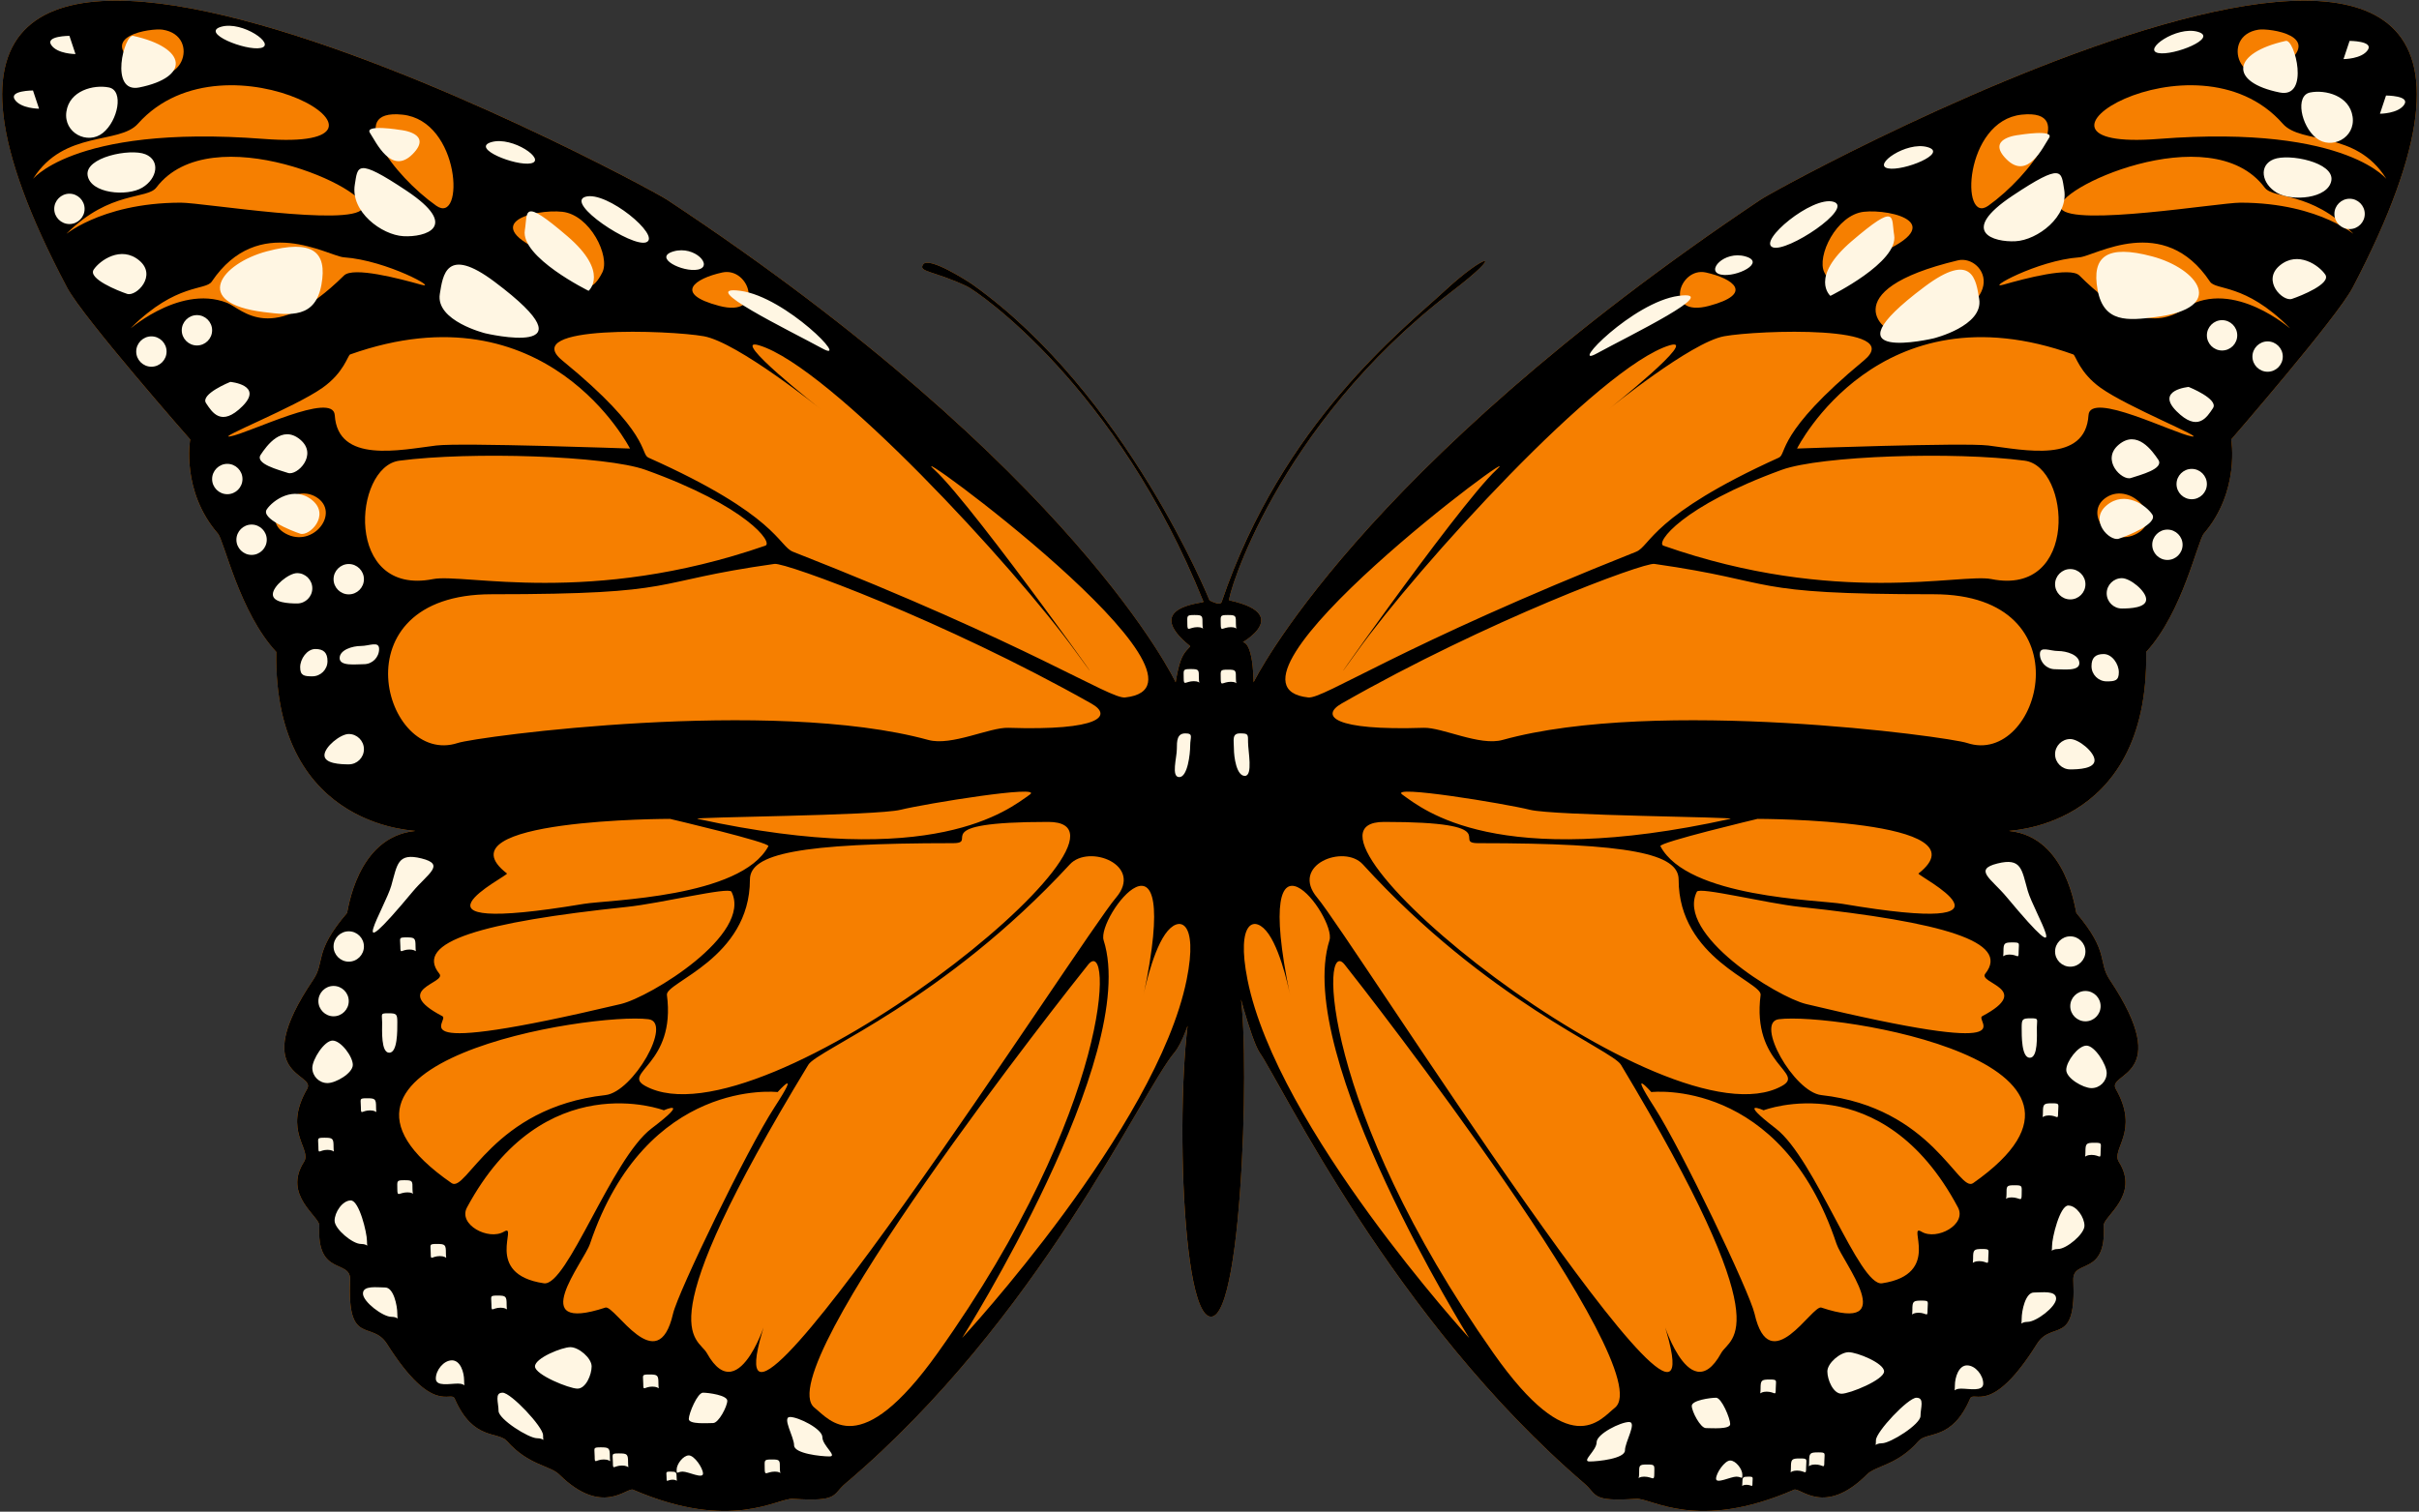 <?xml version="1.0" encoding="UTF-8" standalone="no"?>
<!-- This is a slightly modified version of a sample that shipped with
     JASC's WebDraw (www.jasc.com) -->
<svg
   xmlns:dc="http://purl.org/dc/elements/1.1/"
   xmlns:cc="http://creativecommons.org/ns#"
   xmlns:rdf="http://www.w3.org/1999/02/22-rdf-syntax-ns#"
   xmlns:svg="http://www.w3.org/2000/svg"
   xmlns="http://www.w3.org/2000/svg"
   xmlns:sodipodi="http://sodipodi.sourceforge.net/DTD/sodipodi-0.dtd"
   xmlns:inkscape="http://www.inkscape.org/namespaces/inkscape"
   id="svg2"
   sodipodi:version="0.32"
   inkscape:version="0.46"
   width="398.364"
   height="248.999"
   sodipodi:docname="butterfly.svg"
   inkscape:output_extension="org.inkscape.output.svg.inkscape"
   version="1.0">
  <rect width="100%" height="100%" fill="#333333" stroke="none"/>
  <defs
     id="defs13">
    <inkscape:perspective
       sodipodi:type="inkscape:persp3d"
       inkscape:vp_x="0 : 526.18109 : 1"
       inkscape:vp_y="0 : 1000 : 0"
       inkscape:vp_z="744.09448 : 526.18109 : 1"
       inkscape:persp3d-origin="372.04724 : 350.78739 : 1"
       id="perspective17" />
  </defs>
  <sodipodi:namedview
     inkscape:window-height="968"
     inkscape:window-width="1280"
     inkscape:pageshadow="2"
     inkscape:pageopacity="0.0"
     guidetolerance="10.0"
     gridtolerance="10.0"
     objecttolerance="10.0"
     borderopacity="1.0"
     bordercolor="#666666"
     pagecolor="#ffffff"
     id="base"
     showgrid="false"
     inkscape:zoom="1.7560494"
     inkscape:cx="160.95598"
     inkscape:cy="109.69461"
     inkscape:window-x="-4"
     inkscape:window-y="-4"
     inkscape:current-layer="svg2" />
  <g
     id="g2401">
    <path
       style="fill:#f67f00;stroke:none;stroke-width:1"
       d="M 195.936,106.384 C 187.936,99.884 198.286,99.374 198.186,99.134 C 183.936,63.634 160.956,47.964 159.186,47.134 C 153.726,44.574 151.086,44.814 152.056,43.524 C 153.016,42.234 159.326,46.274 160.186,46.884 C 185.436,64.884 199.186,98.884 199.186,98.884 C 199.186,98.884 200.936,99.884 201.186,99.134 C 211.186,69.634 231.186,54.134 237.936,47.884 C 244.686,41.634 248.236,41.024 238.936,48.134 C 210.186,70.134 201.946,98.784 202.436,98.884 C 213.936,101.384 202.936,106.884 203.436,106.384 C 206.456,103.364 206.436,112.384 206.436,112.384 C 206.436,112.384 223.436,77.384 289.936,32.884 C 294.036,30.144 437.436,-48.116 387.436,47.384 C 384.846,52.344 367.436,72.384 367.436,72.384 C 367.436,72.384 368.936,80.884 362.936,87.884 C 361.906,89.084 359.436,100.884 353.436,107.384 C 351.746,109.224 353.416,105.804 353.436,107.384 C 353.936,137.384 329.366,136.724 330.936,136.884 C 340.436,137.884 341.796,150.214 341.936,150.384 C 347.436,156.884 345.436,158.384 347.436,161.384 C 358.236,177.574 346.846,176.604 348.436,179.384 C 352.436,186.384 347.596,189.274 348.936,191.384 C 352.436,196.884 346.356,200.394 346.436,201.884 C 346.936,210.384 341.276,207.284 341.436,210.884 C 341.936,221.884 337.936,217.384 335.436,221.384 C 327.936,233.384 325.066,228.934 324.436,230.384 C 321.436,237.384 317.416,235.704 315.936,237.384 C 312.436,241.384 308.936,241.384 307.436,242.884 C 300.436,249.884 296.466,244.944 295.436,245.384 C 279.436,252.384 271.936,246.724 269.436,246.884 C 261.936,247.384 263.086,246.224 260.936,244.384 C 229.436,217.384 210.936,178.384 207.436,173.384 C 206.006,171.344 202.956,159.674 203.936,162.384 C 205.936,167.884 204.936,216.884 199.436,216.884 C 193.936,216.884 193.436,170.884 196.936,162.384 C 198.036,159.714 196.006,170.274 193.396,173.384 C 187.936,179.884 171.106,217.384 139.196,244.384 C 137.026,246.224 138.186,247.384 130.586,246.884 C 128.066,246.724 120.456,252.384 104.256,245.384 C 103.216,244.944 99.186,249.884 92.096,242.884 C 90.576,241.384 87.036,241.384 83.486,237.384 C 81.996,235.704 77.916,237.384 74.876,230.384 C 74.246,228.934 71.336,233.384 63.736,221.384 C 61.206,217.384 57.146,221.884 57.656,210.884 C 57.826,207.284 52.086,210.384 52.596,201.884 C 52.686,200.394 46.516,196.884 50.056,191.384 C 51.416,189.274 46.516,186.384 50.566,179.384 C 52.176,176.604 40.646,177.574 51.576,161.384 C 53.606,158.384 51.576,156.884 57.146,150.384 C 57.296,150.214 58.666,137.884 68.296,136.884 C 69.886,136.724 44.996,137.384 45.506,107.384 C 45.526,105.804 47.216,109.224 45.506,107.384 C 39.426,100.884 36.926,89.084 35.876,87.884 C 29.796,80.884 31.316,72.384 31.316,72.384 C 31.316,72.384 13.686,52.344 11.066,47.384 C -39.584,-48.116 105.676,30.144 109.826,32.884 C 177.186,77.384 193.606,112.384 193.606,112.384 C 193.606,112.384 193.966,109.834 194.606,108.384 C 195.246,106.944 196.166,106.574 195.936,106.384 z"
       id="path6" />
    <path
       style="fill:#000000;stroke:none;stroke-width:1"
       d="M 195.939,106.385 C 187.939,99.885 198.279,99.365 198.189,99.135 C 183.939,63.635 160.959,47.965 159.189,47.135 C 153.729,44.575 151.089,44.815 152.049,43.525 C 153.009,42.235 159.329,46.275 160.189,46.885 C 185.439,64.885 199.189,98.885 199.189,98.885 C 199.189,98.885 200.939,99.885 201.189,99.135 C 211.189,69.635 231.189,54.135 237.939,47.885 C 244.689,41.635 248.239,41.025 238.939,48.135 C 210.189,70.135 201.949,98.775 202.439,98.885 C 213.939,101.385 202.939,106.885 203.439,106.385 C 206.459,103.365 206.439,112.385 206.439,112.385 C 206.439,112.385 223.439,77.385 289.939,32.885 C 294.029,30.145 437.439,-48.115 387.439,47.385 C 384.849,52.335 367.439,72.385 367.439,72.385 C 367.439,72.385 368.939,80.885 362.939,87.885 C 361.909,89.085 359.439,100.885 353.439,107.385 C 351.749,109.225 353.409,105.805 353.439,107.385 C 353.939,137.385 329.369,136.725 330.939,136.885 C 340.439,137.885 341.789,150.215 341.939,150.385 C 347.439,156.885 345.439,158.385 347.439,161.385 C 358.229,177.575 346.849,176.605 348.439,179.385 C 352.439,186.385 347.599,189.275 348.939,191.385 C 352.439,196.885 346.349,200.385 346.439,201.885 C 346.939,210.385 341.279,207.285 341.439,210.885 C 341.939,221.885 337.939,217.385 335.439,221.385 C 327.939,233.385 325.059,228.935 324.439,230.385 C 321.439,237.385 317.409,235.705 315.939,237.385 C 312.439,241.385 308.939,241.385 307.439,242.885 C 300.439,249.885 296.469,244.935 295.439,245.385 C 279.439,252.385 271.939,246.715 269.439,246.885 C 261.939,247.385 263.089,246.225 260.939,244.385 C 229.439,217.385 210.939,178.385 207.439,173.385 C 206.009,171.335 202.949,159.675 203.939,162.385 C 205.939,167.885 204.939,216.885 199.439,216.885 C 193.939,216.885 193.439,170.885 196.939,162.385 C 198.039,159.715 196.009,170.265 193.399,173.385 C 187.939,179.885 171.109,217.385 139.199,244.385 C 137.029,246.225 138.189,247.385 130.589,246.885 C 128.069,246.715 120.459,252.385 104.259,245.385 C 103.219,244.935 99.189,249.885 92.099,242.885 C 90.579,241.385 87.039,241.385 83.489,237.385 C 81.999,235.705 77.919,237.385 74.879,230.385 C 74.249,228.935 71.329,233.385 63.739,221.385 C 61.199,217.385 57.149,221.885 57.659,210.885 C 57.829,207.285 52.089,210.385 52.589,201.885 C 52.679,200.385 46.519,196.885 50.059,191.385 C 51.419,189.275 46.519,186.385 50.569,179.385 C 52.179,176.605 40.649,177.575 51.579,161.385 C 53.609,158.385 51.579,156.885 57.149,150.385 C 57.299,150.215 58.669,137.885 68.299,136.885 C 69.889,136.725 44.999,137.385 45.499,107.385 C 45.529,105.805 47.219,109.225 45.499,107.385 C 39.429,100.885 36.919,89.085 35.879,87.885 C 29.799,80.885 31.319,72.385 31.319,72.385 C 31.319,72.385 13.689,52.335 11.059,47.385 C -39.581,-48.115 105.679,30.145 109.829,32.885 C 177.189,77.385 193.609,112.385 193.609,112.385 C 193.609,112.385 193.969,109.835 194.609,108.385 C 195.249,106.945 196.169,106.575 195.939,106.385 z M 234.439,119.885 C 237.479,119.785 243.669,122.935 247.439,121.885 C 272.869,114.825 320.759,121.325 323.939,122.385 C 335.939,126.385 343.939,97.885 318.439,97.885 C 286.909,97.885 293.439,95.885 272.439,92.885 C 270.659,92.635 244.919,102.185 220.939,115.885 C 217.439,117.885 219.439,120.385 234.439,119.885 z M 215.439,114.885 C 217.979,115.165 230.439,106.385 269.439,90.885 C 271.809,89.945 271.939,84.885 292.939,75.385 C 294.309,74.765 292.439,71.385 306.939,59.385 C 314.109,53.455 289.439,54.385 283.939,55.385 C 278.439,56.385 264.939,67.385 264.939,67.385 C 264.939,67.385 280.119,55.315 274.939,56.885 C 263.439,60.385 233.439,93.385 223.439,107.385 C 213.439,121.385 239.939,83.385 246.439,77.385 C 252.939,71.385 196.939,112.885 215.439,114.885 z M 327.939,95.385 C 342.459,98.295 340.939,76.885 333.439,75.885 C 321.869,74.345 299.829,75.065 293.439,77.385 C 276.939,83.385 272.609,89.415 273.939,89.885 C 302.439,99.885 322.939,94.385 327.939,95.385 z M 327.439,73.385 C 333.359,74.125 343.439,76.385 343.939,68.385 C 344.189,64.365 357.939,71.385 360.939,71.885 C 363.419,72.295 350.439,67.095 345.939,63.885 C 342.439,61.385 341.829,58.525 341.439,58.385 C 309.439,46.885 295.939,73.885 295.939,73.885 C 295.939,73.885 323.439,72.885 327.439,73.385 z M 392.939,29.385 C 387.939,21.385 378.979,23.845 375.939,20.385 C 361.439,3.885 327.859,25.045 355.439,22.885 C 387.439,20.385 393.529,30.335 392.939,29.385 z M 368.939,33.385 C 382.449,33.385 388.439,39.385 387.439,38.385 C 380.439,31.385 374.439,32.885 372.939,30.885 C 364.019,18.995 337.439,31.385 339.439,34.385 C 341.439,37.385 365.439,33.385 368.939,33.385 z M 322.439,42.885 C 301.439,47.885 310.439,55.385 312.939,54.885 C 332.369,51.005 326.819,41.845 322.439,42.885 z M 332.939,18.885 C 323.439,19.885 322.799,37.195 327.439,33.885 C 334.439,28.885 342.439,17.885 332.939,18.885 z M 307.939,42.385 C 321.939,36.885 311.439,34.385 306.939,34.885 C 302.439,35.385 299.109,42.215 300.439,44.885 C 303.439,50.885 305.229,43.455 307.939,42.385 z M 351.939,87.885 C 356.439,85.385 350.939,79.385 346.939,81.885 C 342.939,84.385 347.439,90.385 351.939,87.885 z M 342.439,45.385 C 354.209,57.155 358.939,50.885 361.439,49.885 C 369.559,46.635 378.439,55.385 376.939,53.885 C 369.659,46.605 364.939,47.885 363.939,46.385 C 356.329,34.965 344.979,42.205 342.439,42.385 C 335.439,42.885 326.749,47.795 329.939,46.885 C 333.439,45.885 340.939,43.885 342.439,45.385 z M 375.939,10.885 C 382.939,5.885 373.719,4.615 371.939,4.885 C 365.439,5.885 368.939,15.885 375.939,10.885 z M 216.939,147.885 C 222.439,154.385 283.939,251.885 274.439,219.385 C 273.149,214.965 277.939,232.885 283.439,222.885 C 284.979,220.085 293.589,219.795 266.939,175.385 C 265.439,172.885 244.939,164.885 224.439,142.385 C 221.339,138.975 212.369,142.485 216.939,147.885 z M 272.439,182.385 C 276.939,189.385 288.129,212.835 288.939,216.385 C 291.439,227.385 298.439,214.885 299.939,215.385 C 313.099,219.775 303.439,207.885 302.439,204.885 C 293.269,177.385 271.939,179.885 271.939,179.885 C 271.939,179.885 267.939,175.385 272.439,182.385 z M 245.939,222.885 C 258.579,240.855 263.439,233.885 265.939,231.885 C 273.639,225.725 224.659,162.905 221.439,158.885 C 217.439,153.885 217.439,182.385 245.939,222.885 z M 292.439,185.885 C 298.939,190.885 306.179,211.955 309.939,211.385 C 319.939,209.885 313.939,201.385 316.439,202.885 C 318.939,204.385 323.939,201.715 322.439,198.885 C 309.939,175.385 290.439,182.885 290.439,182.885 C 290.439,182.885 285.939,180.885 292.439,185.885 z M 227.939,135.385 C 208.439,135.385 274.439,189.385 293.439,178.885 C 297.379,176.705 288.439,175.385 289.939,163.885 C 290.219,161.785 276.439,157.885 276.439,144.885 C 276.439,140.645 268.519,138.885 243.439,138.885 C 238.939,138.885 248.349,135.385 227.939,135.385 z M 299.939,180.385 C 318.209,182.415 322.549,196.565 324.939,194.885 C 353.439,174.885 302.209,166.725 292.939,167.885 C 288.939,168.385 295.439,179.885 299.939,180.385 z M 230.939,130.885 C 234.439,133.385 246.439,143.385 284.939,134.885 C 286.409,134.565 255.939,134.385 251.939,133.385 C 247.939,132.385 228.569,129.195 230.939,130.885 z M 297.439,165.385 C 334.939,174.385 325.039,168.125 326.439,167.385 C 334.939,162.885 325.649,161.995 326.939,160.385 C 331.149,155.125 319.939,151.885 296.439,149.385 C 290.879,148.795 279.859,146.035 279.439,146.885 C 275.939,153.885 292.649,164.235 297.439,165.385 z M 303.439,148.885 C 335.939,154.385 315.549,144.195 315.939,143.885 C 327.439,134.885 289.439,134.885 289.439,134.885 C 289.439,134.885 273.109,138.765 273.439,139.385 C 277.939,147.885 299.469,148.215 303.439,148.885 z M 241.939,220.385 C 241.939,220.385 212.939,173.885 218.939,154.885 C 220.149,151.075 205.939,132.385 212.439,163.885 C 212.539,164.375 211.209,157.195 208.939,153.885 C 206.669,150.575 203.499,151.665 205.439,161.385 C 210.329,185.815 241.939,220.385 241.939,220.385 z M 281.439,50.385 C 288.939,48.385 285.439,45.885 280.939,44.885 C 276.439,43.885 273.939,52.385 281.439,50.385 z M 179.719,115.885 C 155.439,102.185 129.359,92.635 127.549,92.885 C 106.279,95.885 112.899,97.885 80.959,97.885 C 55.129,97.885 63.229,126.385 75.389,122.385 C 78.609,121.325 127.119,114.825 152.879,121.885 C 156.689,122.935 162.969,119.785 166.049,119.885 C 181.239,120.385 183.269,117.885 179.719,115.885 z M 153.889,77.385 C 160.469,83.385 187.319,121.385 177.189,107.385 C 167.059,93.385 136.669,60.385 125.019,56.885 C 119.779,55.315 135.149,67.385 135.149,67.385 C 135.149,67.385 121.479,56.385 115.899,55.385 C 110.329,54.385 85.349,53.455 92.609,59.385 C 107.289,71.385 105.399,74.765 106.789,75.385 C 128.059,84.885 128.189,89.945 130.589,90.885 C 170.099,106.385 182.719,115.165 185.289,114.885 C 204.029,112.885 147.309,71.385 153.889,77.385 z M 126.029,89.885 C 127.389,89.415 122.999,83.385 106.279,77.385 C 99.809,75.065 77.479,74.345 65.759,75.885 C 58.169,76.885 56.629,98.295 71.329,95.385 C 76.399,94.385 97.159,99.885 126.029,89.885 z M 103.749,73.885 C 103.749,73.885 90.069,46.885 57.659,58.385 C 57.269,58.525 56.649,61.385 53.099,63.885 C 48.549,67.095 35.399,72.295 37.909,71.885 C 40.949,71.385 54.869,64.365 55.129,68.385 C 55.629,76.385 65.849,74.125 71.839,73.385 C 75.889,72.885 103.749,73.885 103.749,73.885 z M 43.479,22.885 C 71.409,25.045 37.399,3.885 22.709,20.385 C 19.629,23.845 10.559,21.385 5.489,29.385 C 4.889,30.335 11.059,20.385 43.479,22.885 z M 59.689,34.385 C 61.709,31.385 34.789,18.995 25.749,30.885 C 24.229,32.885 18.149,31.385 11.059,38.385 C 10.049,39.385 16.119,33.385 29.799,33.385 C 33.349,33.385 57.659,37.385 59.689,34.385 z M 76.909,42.885 C 98.179,47.885 89.059,55.385 86.529,54.885 C 66.849,51.005 72.469,41.845 76.909,42.885 z M 71.839,33.885 C 76.539,37.195 75.889,19.885 66.269,18.885 C 56.649,17.885 64.749,28.885 71.839,33.885 z M 99.189,44.885 C 100.539,42.215 97.159,35.385 92.609,34.885 C 88.049,34.385 77.409,36.885 91.589,42.385 C 94.339,43.455 96.149,50.885 99.189,44.885 z M 52.089,81.885 C 48.039,79.385 42.459,85.385 47.019,87.885 C 51.579,90.385 56.139,84.385 52.089,81.885 z M 69.309,46.885 C 72.539,47.795 63.739,42.885 56.649,42.385 C 54.069,42.205 42.579,34.965 34.869,46.385 C 33.849,47.885 29.069,46.605 21.699,53.885 C 20.179,55.385 29.169,46.635 37.399,49.885 C 39.929,50.885 44.729,57.155 56.649,45.385 C 58.169,43.885 65.759,45.885 69.309,46.885 z M 26.759,4.885 C 24.959,4.615 15.619,5.885 22.709,10.885 C 29.799,15.885 33.349,5.885 26.759,4.885 z M 176.179,142.385 C 155.409,164.885 134.639,172.885 133.119,175.385 C 106.129,219.795 114.849,220.085 116.409,222.885 C 121.979,232.885 126.839,214.965 125.529,219.385 C 115.899,251.885 178.199,154.385 183.769,147.885 C 188.399,142.485 179.319,138.975 176.179,142.385 z M 128.059,179.885 C 128.059,179.885 106.449,177.385 97.159,204.885 C 96.149,207.885 86.369,219.775 99.699,215.385 C 101.219,214.885 108.309,227.385 110.839,216.385 C 111.659,212.835 122.999,189.385 127.549,182.385 C 132.109,175.385 128.059,179.885 128.059,179.885 z M 179.209,158.885 C 175.959,162.905 126.339,225.725 134.139,231.885 C 136.669,233.885 141.589,240.855 154.399,222.885 C 183.269,182.385 183.269,153.885 179.209,158.885 z M 109.319,182.885 C 109.319,182.885 89.569,175.385 76.909,198.885 C 75.379,201.715 80.449,204.385 82.979,202.885 C 85.519,201.385 79.439,209.885 89.569,211.385 C 93.379,211.955 100.709,190.885 107.289,185.885 C 113.879,180.885 109.319,182.885 109.319,182.885 z M 156.929,138.885 C 131.519,138.885 123.499,140.645 123.499,144.885 C 123.499,157.885 109.549,161.785 109.829,163.885 C 111.349,175.385 102.289,176.705 106.279,178.885 C 125.529,189.385 192.379,135.385 172.629,135.385 C 151.959,135.385 161.489,138.885 156.929,138.885 z M 106.789,167.885 C 97.399,166.725 45.499,174.885 74.369,194.885 C 76.789,196.565 81.189,182.415 99.699,180.385 C 104.259,179.885 110.839,168.385 106.789,167.885 z M 148.319,133.385 C 144.269,134.385 113.409,134.565 114.889,134.885 C 153.889,143.385 166.049,133.385 169.589,130.885 C 171.989,129.195 152.369,132.385 148.319,133.385 z M 120.459,146.885 C 120.029,146.035 108.869,148.795 103.239,149.385 C 79.439,151.885 68.079,155.125 72.349,160.385 C 73.649,161.995 64.239,162.885 72.849,167.385 C 74.269,168.125 64.239,174.385 102.229,165.385 C 107.079,164.235 124.009,153.885 120.459,146.885 z M 126.539,139.385 C 126.879,138.765 110.329,134.885 110.329,134.885 C 110.329,134.885 71.839,134.885 83.489,143.885 C 83.889,144.195 63.229,154.385 96.149,148.885 C 100.179,148.215 121.979,147.885 126.539,139.385 z M 195.419,161.385 C 197.389,151.665 194.169,150.575 191.879,153.885 C 189.579,157.195 188.229,164.375 188.329,163.885 C 194.919,132.385 180.529,151.075 181.749,154.885 C 187.819,173.885 158.449,220.385 158.449,220.385 C 158.449,220.385 190.469,185.815 195.419,161.385 z M 118.939,44.885 C 114.379,45.885 110.839,48.385 118.439,50.385 C 126.029,52.385 123.499,43.885 118.939,44.885 z"
       id="path8" />
    <path
       style="fill:#fff6e3;stroke:none;stroke-width:1"
       d="M 354.932,52.235 C 350.472,52.795 346.432,53.235 345.432,47.735 C 344.432,42.235 346.932,40.235 354.432,42.235 C 361.932,44.235 366.932,50.735 354.932,52.235 z M 318.432,55.735 C 318.432,55.735 299.712,60.155 316.932,47.235 C 324.932,41.235 325.432,46.235 325.932,49.235 C 326.682,53.705 318.432,55.735 318.432,55.735 z M 375.432,15.235 C 367.082,13.565 367.432,8.735 376.432,6.735 C 377.902,6.415 380.432,16.235 375.432,15.235 z M 380.432,15.235 C 382.932,14.735 386.932,15.735 387.432,19.235 C 387.932,22.735 383.932,24.735 381.432,22.735 C 378.932,20.735 377.932,15.735 380.432,15.235 z M 374.432,26.235 C 376.932,25.235 384.432,26.735 383.932,29.735 C 383.432,32.735 377.432,33.235 374.932,31.735 C 372.432,30.235 371.932,27.235 374.432,26.235 z M 375.432,43.735 C 378.432,41.235 381.932,43.735 382.932,45.235 C 383.932,46.735 378.932,48.735 377.432,49.235 C 375.932,49.735 372.432,46.235 375.432,43.735 z M 386.932,6.735 C 386.932,6.735 390.932,6.735 389.932,8.235 C 388.932,9.735 385.932,9.735 385.932,9.735 L 386.932,6.735 z M 392.932,15.735 C 392.932,15.735 396.932,15.735 395.932,17.235 C 394.932,18.735 391.932,18.735 391.932,18.735 L 392.932,15.735 z M 360.432,63.735 C 360.432,63.735 365.432,65.735 364.432,67.235 C 363.432,68.735 361.932,71.235 358.432,67.735 C 354.932,64.235 360.432,63.735 360.432,63.735 z M 346.932,83.235 C 349.932,80.735 353.432,83.235 354.432,84.735 C 355.432,86.235 350.432,88.235 348.932,88.735 C 347.432,89.235 343.932,85.735 346.932,83.235 z M 348.932,73.235 C 351.932,70.735 354.432,74.235 355.432,75.735 C 356.432,77.235 352.432,78.235 350.932,78.735 C 349.432,79.235 345.932,75.735 348.932,73.235 z M 331.932,39.735 C 328.362,39.935 322.432,38.235 331.432,32.235 C 339.752,26.695 339.432,28.235 339.932,31.235 C 340.682,35.705 335.502,39.545 331.932,39.735 z M 301.432,48.735 C 301.432,48.735 297.932,45.735 304.932,39.735 C 312.532,33.235 311.432,35.735 311.932,38.735 C 312.682,43.205 301.432,48.735 301.432,48.735 z M 332.432,22.235 C 332.432,22.235 338.432,21.235 337.432,22.735 C 336.432,24.235 333.932,29.735 330.432,26.235 C 326.932,22.735 332.432,22.235 332.432,22.235 z M 365.932,52.735 C 367.312,52.735 368.432,53.865 368.432,55.235 C 368.432,56.615 367.312,57.735 365.932,57.735 C 364.562,57.735 363.432,56.615 363.432,55.235 C 363.432,53.865 364.562,52.735 365.932,52.735 z M 360.932,77.235 C 362.312,77.235 363.432,78.365 363.432,79.735 C 363.432,81.115 362.312,82.235 360.932,82.235 C 359.562,82.235 358.432,81.115 358.432,79.735 C 358.432,78.365 359.562,77.235 360.932,77.235 z M 356.932,87.235 C 358.312,87.235 359.432,88.365 359.432,89.735 C 359.432,91.115 358.312,92.235 356.932,92.235 C 355.562,92.235 354.432,91.115 354.432,89.735 C 354.432,88.365 355.562,87.235 356.932,87.235 z M 340.932,93.735 C 342.312,93.735 343.432,94.865 343.432,96.235 C 343.432,97.615 342.312,98.735 340.932,98.735 C 339.562,98.735 338.432,97.615 338.432,96.235 C 338.432,94.865 339.562,93.735 340.932,93.735 z M 349.432,95.235 C 350.812,95.235 353.432,97.365 353.432,98.735 C 353.432,100.115 350.812,100.235 349.432,100.235 C 348.062,100.235 346.932,99.115 346.932,97.735 C 346.932,96.365 348.062,95.235 349.432,95.235 z M 373.432,56.235 C 374.812,56.235 375.932,57.365 375.932,58.735 C 375.932,60.115 374.812,61.235 373.432,61.235 C 372.062,61.235 370.932,60.115 370.932,58.735 C 370.932,57.365 372.062,56.235 373.432,56.235 z M 386.932,32.735 C 388.312,32.735 389.432,33.865 389.432,35.235 C 389.432,36.615 388.312,37.735 386.932,37.735 C 385.562,37.735 384.432,36.615 384.432,35.235 C 384.432,33.865 385.562,32.735 386.932,32.735 z M 291.932,40.735 C 294.252,41.665 305.432,34.235 301.932,33.235 C 298.432,32.235 289.432,39.735 291.932,40.735 z M 310.932,27.735 C 313.432,28.235 320.932,25.235 317.432,24.235 C 313.932,23.235 308.292,27.215 310.932,27.735 z M 262.932,58.235 C 268.432,55.235 283.932,47.735 276.432,48.735 C 268.932,49.735 258.212,60.815 262.932,58.235 z M 355.432,8.735 C 357.932,9.235 365.432,6.235 361.932,5.235 C 358.432,4.235 352.792,8.215 355.432,8.735 z M 283.432,45.235 C 285.932,45.735 290.932,43.235 287.432,42.235 C 283.932,41.235 280.792,44.715 283.432,45.235 z M 346.432,107.735 C 347.812,107.735 348.932,109.365 348.932,110.735 C 348.932,112.115 348.312,112.235 346.932,112.235 C 345.562,112.235 344.432,111.115 344.432,109.735 C 344.432,108.365 345.062,107.735 346.432,107.735 z M 338.932,107.235 C 340.312,107.235 342.432,107.865 342.432,109.235 C 342.432,110.615 339.812,110.235 338.432,110.235 C 337.062,110.235 335.932,109.115 335.932,107.735 C 335.932,106.365 337.562,107.235 338.932,107.235 z M 340.932,121.735 C 342.312,121.735 344.932,123.865 344.932,125.235 C 344.932,126.615 342.312,126.735 340.932,126.735 C 339.562,126.735 338.432,125.615 338.432,124.235 C 338.432,122.865 339.562,121.735 340.932,121.735 z M 328.932,142.235 C 332.932,141.235 332.932,143.235 333.932,146.735 C 334.932,150.235 342.002,161.615 330.432,147.735 C 327.932,144.735 324.932,143.235 328.932,142.235 z M 340.932,154.235 C 342.312,154.235 343.432,155.365 343.432,156.735 C 343.432,158.115 342.312,159.235 340.932,159.235 C 339.562,159.235 338.432,158.115 338.432,156.735 C 338.432,155.365 339.562,154.235 340.932,154.235 z M 343.432,163.235 C 344.812,163.235 345.932,164.365 345.932,165.735 C 345.932,167.115 344.812,168.235 343.432,168.235 C 342.062,168.235 340.932,167.115 340.932,165.735 C 340.932,164.365 342.062,163.235 343.432,163.235 z M 343.602,172.235 C 344.972,172.235 346.932,175.365 346.932,176.735 C 346.932,178.115 345.812,179.235 344.432,179.235 C 343.062,179.235 340.272,177.615 340.272,176.235 C 340.272,174.865 342.222,172.235 343.602,172.235 z M 344.932,188.235 C 346.312,188.235 345.932,188.365 345.932,189.735 C 345.932,191.115 345.812,190.235 344.432,190.235 C 343.062,190.235 343.432,191.115 343.432,189.735 C 343.432,188.365 343.562,188.235 344.932,188.235 z M 331.432,155.235 C 332.812,155.235 332.432,155.365 332.432,156.735 C 332.432,158.115 332.312,157.235 330.932,157.235 C 329.562,157.235 329.932,158.115 329.932,156.735 C 329.932,155.365 330.062,155.235 331.432,155.235 z M 334.432,167.735 C 335.812,167.735 335.432,167.865 335.432,169.235 C 335.432,170.615 335.642,174.235 334.272,174.235 C 332.892,174.235 332.932,170.615 332.932,169.235 C 332.932,167.865 333.062,167.735 334.432,167.735 z M 337.932,181.735 C 339.312,181.735 338.932,181.865 338.932,183.235 C 338.932,184.615 338.812,183.735 337.432,183.735 C 336.062,183.735 336.432,184.615 336.432,183.235 C 336.432,181.865 336.562,181.735 337.932,181.735 z M 331.772,195.235 C 333.142,195.235 332.932,195.365 332.932,196.735 C 332.932,198.115 332.642,197.235 331.272,197.235 C 329.892,197.235 330.432,198.115 330.432,196.735 C 330.432,195.365 330.392,195.235 331.772,195.235 z M 340.602,198.575 C 341.972,198.575 343.272,200.525 343.272,201.905 C 343.272,203.275 340.312,205.735 338.932,205.735 C 337.562,205.735 337.932,206.615 337.932,205.235 C 337.932,203.865 339.222,198.575 340.602,198.575 z M 334.932,212.905 C 336.312,212.905 338.602,212.525 338.602,213.905 C 338.602,215.275 335.312,217.735 333.932,217.735 C 332.562,217.735 332.932,218.615 332.932,217.235 C 332.932,215.865 333.562,212.905 334.932,212.905 z M 326.432,205.735 C 327.812,205.735 327.432,205.865 327.432,207.235 C 327.432,208.615 327.312,207.735 325.932,207.735 C 324.562,207.735 324.932,208.615 324.932,207.235 C 324.932,205.865 325.062,205.735 326.432,205.735 z M 323.932,224.905 C 325.312,224.905 326.602,226.525 326.602,227.905 C 326.602,229.275 324.312,228.735 322.932,228.735 C 321.562,228.735 321.932,229.615 321.932,228.235 C 321.932,226.865 322.562,224.905 323.932,224.905 z M 315.602,230.235 C 316.972,230.235 316.272,231.865 316.272,233.235 C 316.272,234.615 311.312,237.735 309.932,237.735 C 308.562,237.735 308.932,238.615 308.932,237.235 C 308.932,235.865 314.222,230.235 315.602,230.235 z M 316.432,214.235 C 317.812,214.235 317.432,214.365 317.432,215.735 C 317.432,217.115 317.312,216.235 315.932,216.235 C 314.562,216.235 314.932,217.115 314.932,215.735 C 314.932,214.365 315.062,214.235 316.432,214.235 z M 304.432,222.735 C 305.812,222.735 310.272,224.525 310.272,225.905 C 310.272,227.275 304.642,229.575 303.272,229.575 C 301.892,229.575 300.932,227.275 300.932,225.905 C 300.932,224.525 303.062,222.735 304.432,222.735 z M 291.432,227.235 C 292.812,227.235 292.432,227.365 292.432,228.735 C 292.432,230.115 292.312,229.235 290.932,229.235 C 289.562,229.235 289.932,230.115 289.932,228.735 C 289.932,227.365 290.062,227.235 291.432,227.235 z M 299.432,239.235 C 300.812,239.235 300.432,239.365 300.432,240.735 C 300.432,242.115 300.312,241.235 298.932,241.235 C 297.562,241.235 297.932,242.115 297.932,240.735 C 297.932,239.365 298.062,239.235 299.432,239.235 z M 296.432,240.235 C 297.812,240.235 297.432,240.365 297.432,241.735 C 297.432,243.115 297.312,242.235 295.932,242.235 C 294.562,242.235 294.932,243.115 294.932,241.735 C 294.932,240.365 295.062,240.235 296.432,240.235 z M 284.932,240.575 C 285.852,240.575 286.932,241.985 286.932,242.905 C 286.932,243.825 286.852,243.235 285.932,243.235 C 285.022,243.235 282.602,244.485 282.602,243.575 C 282.602,242.655 284.022,240.575 284.932,240.575 z M 287.932,243.235 C 288.852,243.235 288.602,243.325 288.602,244.235 C 288.602,245.155 288.522,244.575 287.602,244.575 C 286.682,244.575 286.932,245.155 286.932,244.235 C 286.932,243.325 287.022,243.235 287.932,243.235 z M 282.602,230.235 C 283.522,230.235 284.932,233.655 284.932,234.575 C 284.932,235.485 281.852,235.235 280.932,235.235 C 280.022,235.235 278.602,232.485 278.602,231.575 C 278.602,230.655 281.682,230.235 282.602,230.235 z M 271.272,241.235 C 272.642,241.235 272.432,241.365 272.432,242.735 C 272.432,244.115 272.142,243.235 270.772,243.235 C 269.392,243.235 269.932,244.115 269.932,242.735 C 269.932,241.365 269.892,241.235 271.272,241.235 z M 268.272,234.235 C 269.642,234.235 267.602,237.525 267.602,238.905 C 267.602,240.275 263.142,240.735 261.772,240.735 C 260.392,240.735 262.932,238.945 262.932,237.575 C 262.932,236.195 266.892,234.235 268.272,234.235 z M 43.432,51.405 C 47.902,51.965 51.932,52.405 52.932,46.905 C 53.932,41.405 51.432,39.405 43.932,41.405 C 36.432,43.405 31.432,49.905 43.432,51.405 z M 79.932,54.905 C 79.932,54.905 98.652,59.315 81.432,46.405 C 73.432,40.405 72.932,45.405 72.432,48.405 C 71.692,52.875 79.932,54.905 79.932,54.905 z M 22.932,14.405 C 31.282,12.735 30.932,7.905 21.932,5.905 C 20.472,5.575 17.932,15.405 22.932,14.405 z M 17.932,14.405 C 15.432,13.905 11.432,14.905 10.932,18.405 C 10.432,21.905 14.432,23.905 16.932,21.905 C 19.432,19.905 20.432,14.905 17.932,14.405 z M 23.932,25.405 C 21.432,24.405 13.932,25.905 14.432,28.905 C 14.932,31.905 20.932,32.405 23.432,30.905 C 25.932,29.405 26.432,26.405 23.932,25.405 z M 22.932,42.905 C 19.932,40.405 16.432,42.905 15.432,44.405 C 14.432,45.905 19.432,47.905 20.932,48.405 C 22.432,48.905 25.932,45.405 22.932,42.905 z M 11.432,5.905 C 11.432,5.905 7.432,5.905 8.432,7.405 C 9.432,8.905 12.432,8.905 12.432,8.905 L 11.432,5.905 z M 5.432,14.905 C 5.432,14.905 1.432,14.905 2.432,16.405 C 3.432,17.905 6.432,17.905 6.432,17.905 L 5.432,14.905 z M 37.932,62.905 C 37.932,62.905 32.932,64.905 33.932,66.405 C 34.932,67.905 36.432,70.405 39.932,66.905 C 43.432,63.405 37.932,62.905 37.932,62.905 z M 51.432,82.405 C 48.432,79.905 44.932,82.405 43.932,83.905 C 42.932,85.405 47.932,87.405 49.432,87.905 C 50.932,88.405 54.432,84.905 51.432,82.405 z M 49.432,72.405 C 46.432,69.905 43.932,73.405 42.932,74.905 C 41.932,76.405 45.932,77.405 47.432,77.905 C 48.932,78.405 52.432,74.905 49.432,72.405 z M 66.432,38.905 C 70.002,39.105 75.932,37.405 66.932,31.405 C 58.612,25.855 58.932,27.405 58.432,30.405 C 57.692,34.875 62.862,38.705 66.432,38.905 z M 96.932,47.905 C 96.932,47.905 100.432,44.905 93.432,38.905 C 85.842,32.395 86.932,34.905 86.432,37.905 C 85.692,42.375 96.932,47.905 96.932,47.905 z M 65.932,21.405 C 65.932,21.405 59.932,20.405 60.932,21.905 C 61.932,23.405 64.432,28.905 67.932,25.405 C 71.432,21.905 65.932,21.405 65.932,21.405 z M 32.432,51.905 C 31.062,51.905 29.932,53.035 29.932,54.405 C 29.932,55.785 31.062,56.905 32.432,56.905 C 33.812,56.905 34.932,55.785 34.932,54.405 C 34.932,53.035 33.812,51.905 32.432,51.905 z M 37.432,76.405 C 36.062,76.405 34.932,77.535 34.932,78.905 C 34.932,80.285 36.062,81.405 37.432,81.405 C 38.812,81.405 39.932,80.285 39.932,78.905 C 39.932,77.535 38.812,76.405 37.432,76.405 z M 41.432,86.405 C 40.062,86.405 38.932,87.535 38.932,88.905 C 38.932,90.285 40.062,91.405 41.432,91.405 C 42.812,91.405 43.932,90.285 43.932,88.905 C 43.932,87.535 42.812,86.405 41.432,86.405 z M 57.432,92.905 C 56.062,92.905 54.932,94.035 54.932,95.405 C 54.932,96.785 56.062,97.905 57.432,97.905 C 58.812,97.905 59.932,96.785 59.932,95.405 C 59.932,94.035 58.812,92.905 57.432,92.905 z M 48.932,94.405 C 47.562,94.405 44.932,96.535 44.932,97.905 C 44.932,99.285 47.562,99.405 48.932,99.405 C 50.312,99.405 51.432,98.285 51.432,96.905 C 51.432,95.535 50.312,94.405 48.932,94.405 z M 24.932,55.405 C 23.562,55.405 22.432,56.535 22.432,57.905 C 22.432,59.285 23.562,60.405 24.932,60.405 C 26.312,60.405 27.432,59.285 27.432,57.905 C 27.432,56.535 26.312,55.405 24.932,55.405 z M 11.432,31.905 C 10.062,31.905 8.932,33.035 8.932,34.405 C 8.932,35.785 10.062,36.905 11.432,36.905 C 12.812,36.905 13.932,35.785 13.932,34.405 C 13.932,33.035 12.812,31.905 11.432,31.905 z M 106.432,39.905 C 104.112,40.835 92.932,33.405 96.432,32.405 C 99.932,31.405 108.932,38.905 106.432,39.905 z M 87.432,26.905 C 84.932,27.405 77.432,24.405 80.932,23.405 C 84.432,22.405 90.072,26.375 87.432,26.905 z M 135.432,57.405 C 129.932,54.405 114.432,46.905 121.932,47.905 C 129.432,48.905 140.162,59.985 135.432,57.405 z M 42.932,7.905 C 40.432,8.405 32.932,5.405 36.432,4.405 C 39.932,3.405 45.572,7.375 42.932,7.905 z M 114.932,44.405 C 112.432,44.905 107.432,42.405 110.932,41.405 C 114.432,40.405 117.572,43.875 114.932,44.405 z M 51.932,106.905 C 50.562,106.905 49.432,108.535 49.432,109.905 C 49.432,111.285 50.062,111.405 51.432,111.405 C 52.812,111.405 53.932,110.285 53.932,108.905 C 53.932,107.535 53.312,106.905 51.932,106.905 z M 59.432,106.405 C 58.062,106.405 55.932,107.035 55.932,108.405 C 55.932,109.785 58.562,109.405 59.932,109.405 C 61.312,109.405 62.432,108.285 62.432,106.905 C 62.432,105.535 60.812,106.405 59.432,106.405 z M 57.432,120.905 C 56.062,120.905 53.432,123.035 53.432,124.405 C 53.432,125.785 56.062,125.905 57.432,125.905 C 58.812,125.905 59.932,124.785 59.932,123.405 C 59.932,122.035 58.812,120.905 57.432,120.905 z M 69.432,141.405 C 65.432,140.405 65.432,142.405 64.432,145.905 C 63.432,149.405 56.372,160.785 67.932,146.905 C 70.432,143.905 73.432,142.405 69.432,141.405 z M 57.432,153.405 C 56.062,153.405 54.932,154.525 54.932,155.905 C 54.932,157.275 56.062,158.405 57.432,158.405 C 58.812,158.405 59.932,157.275 59.932,155.905 C 59.932,154.525 58.812,153.405 57.432,153.405 z M 54.932,162.405 C 53.562,162.405 52.432,163.525 52.432,164.905 C 52.432,166.275 53.562,167.405 54.932,167.405 C 56.312,167.405 57.432,166.275 57.432,164.905 C 57.432,163.525 56.312,162.405 54.932,162.405 z M 54.772,171.405 C 53.392,171.405 51.432,174.525 51.432,175.905 C 51.432,177.275 52.562,178.405 53.932,178.405 C 55.312,178.405 58.102,176.775 58.102,175.405 C 58.102,174.025 56.142,171.405 54.772,171.405 z M 53.432,187.405 C 52.062,187.405 52.432,187.525 52.432,188.905 C 52.432,190.275 52.562,189.405 53.932,189.405 C 55.312,189.405 54.932,190.275 54.932,188.905 C 54.932,187.525 54.812,187.405 53.432,187.405 z M 66.932,154.405 C 65.562,154.405 65.932,154.525 65.932,155.905 C 65.932,157.275 66.062,156.405 67.432,156.405 C 68.812,156.405 68.432,157.275 68.432,155.905 C 68.432,154.525 68.312,154.405 66.932,154.405 z M 63.932,166.905 C 62.562,166.905 62.932,167.025 62.932,168.405 C 62.932,169.775 62.732,173.405 64.102,173.405 C 65.482,173.405 65.432,169.775 65.432,168.405 C 65.432,167.025 65.312,166.905 63.932,166.905 z M 60.432,180.905 C 59.062,180.905 59.432,181.025 59.432,182.405 C 59.432,183.775 59.562,182.905 60.932,182.905 C 62.312,182.905 61.932,183.775 61.932,182.405 C 61.932,181.025 61.812,180.905 60.432,180.905 z M 66.602,194.405 C 65.232,194.405 65.432,194.525 65.432,195.905 C 65.432,197.275 65.732,196.405 67.102,196.405 C 68.482,196.405 67.932,197.275 67.932,195.905 C 67.932,194.525 67.982,194.405 66.602,194.405 z M 57.772,197.735 C 56.392,197.735 55.102,199.695 55.102,201.075 C 55.102,202.445 58.062,204.905 59.432,204.905 C 60.812,204.905 60.432,205.775 60.432,204.405 C 60.432,203.025 59.142,197.735 57.772,197.735 z M 63.432,212.075 C 62.062,212.075 59.772,211.695 59.772,213.075 C 59.772,214.445 63.062,216.905 64.432,216.905 C 65.812,216.905 65.432,217.775 65.432,216.405 C 65.432,215.025 64.812,212.075 63.432,212.075 z M 71.932,204.905 C 70.562,204.905 70.932,205.025 70.932,206.405 C 70.932,207.775 71.062,206.905 72.432,206.905 C 73.812,206.905 73.432,207.775 73.432,206.405 C 73.432,205.025 73.312,204.905 71.932,204.905 z M 74.432,224.075 C 73.062,224.075 71.772,225.695 71.772,227.075 C 71.772,228.445 74.062,227.905 75.432,227.905 C 76.812,227.905 76.432,228.775 76.432,227.405 C 76.432,226.025 75.812,224.075 74.432,224.075 z M 82.772,229.405 C 81.392,229.405 82.102,231.025 82.102,232.405 C 82.102,233.775 87.062,236.905 88.432,236.905 C 89.812,236.905 89.432,237.775 89.432,236.405 C 89.432,235.025 84.142,229.405 82.772,229.405 z M 81.932,213.405 C 80.562,213.405 80.932,213.525 80.932,214.905 C 80.932,216.275 81.062,215.405 82.432,215.405 C 83.812,215.405 83.432,216.275 83.432,214.905 C 83.432,213.525 83.312,213.405 81.932,213.405 z M 93.932,221.905 C 92.562,221.905 88.102,223.695 88.102,225.075 C 88.102,226.445 93.732,228.735 95.102,228.735 C 96.482,228.735 97.432,226.445 97.432,225.075 C 97.432,223.695 95.312,221.905 93.932,221.905 z M 106.932,226.405 C 105.562,226.405 105.932,226.525 105.932,227.905 C 105.932,229.275 106.062,228.405 107.432,228.405 C 108.812,228.405 108.432,229.275 108.432,227.905 C 108.432,226.525 108.312,226.405 106.932,226.405 z M 98.932,238.405 C 97.562,238.405 97.932,238.525 97.932,239.905 C 97.932,241.275 98.062,240.405 99.432,240.405 C 100.812,240.405 100.432,241.275 100.432,239.905 C 100.432,238.525 100.312,238.405 98.932,238.405 z M 101.932,239.405 C 100.562,239.405 100.932,239.525 100.932,240.905 C 100.932,242.275 101.062,241.405 102.432,241.405 C 103.812,241.405 103.432,242.275 103.432,240.905 C 103.432,239.525 103.312,239.405 101.932,239.405 z M 113.432,239.735 C 112.522,239.735 111.432,241.155 111.432,242.075 C 111.432,242.985 111.522,242.405 112.432,242.405 C 113.352,242.405 115.772,243.655 115.772,242.735 C 115.772,241.825 114.352,239.735 113.432,239.735 z M 110.432,242.405 C 109.522,242.405 109.772,242.485 109.772,243.405 C 109.772,244.325 109.852,243.735 110.772,243.735 C 111.682,243.735 111.432,244.325 111.432,243.405 C 111.432,242.485 111.352,242.405 110.432,242.405 z M 115.772,229.405 C 114.852,229.405 113.432,232.825 113.432,233.735 C 113.432,234.655 116.522,234.405 117.432,234.405 C 118.352,234.405 119.772,231.655 119.772,230.735 C 119.772,229.825 116.682,229.405 115.772,229.405 z M 127.102,240.405 C 125.732,240.405 125.932,240.525 125.932,241.905 C 125.932,243.275 126.232,242.405 127.602,242.405 C 128.982,242.405 128.432,243.275 128.432,241.905 C 128.432,240.525 128.482,240.405 127.102,240.405 z M 130.102,233.405 C 128.732,233.405 130.772,236.695 130.772,238.075 C 130.772,239.445 135.232,239.905 136.602,239.905 C 137.982,239.905 135.432,238.115 135.432,236.735 C 135.432,235.365 131.482,233.405 130.102,233.405 z M 202.202,101.305 C 200.832,101.305 201.032,101.435 201.032,102.805 C 201.032,104.185 201.332,103.305 202.702,103.305 C 204.082,103.305 203.532,104.185 203.532,102.805 C 203.532,101.435 203.582,101.305 202.202,101.305 z M 196.702,101.305 C 195.332,101.305 195.532,101.435 195.532,102.805 C 195.532,104.185 195.832,103.305 197.202,103.305 C 198.582,103.305 198.032,104.185 198.032,102.805 C 198.032,101.435 198.082,101.305 196.702,101.305 z M 202.202,110.305 C 200.832,110.305 201.032,110.435 201.032,111.805 C 201.032,113.185 201.332,112.305 202.702,112.305 C 204.082,112.305 203.532,113.185 203.532,111.805 C 203.532,110.435 203.582,110.305 202.202,110.305 z M 196.102,110.205 C 194.732,110.205 194.932,110.335 194.932,111.705 C 194.932,113.085 195.232,112.205 196.602,112.205 C 197.982,112.205 197.432,113.085 197.432,111.705 C 197.432,110.335 197.482,110.205 196.102,110.205 z M 204.202,120.805 C 202.832,120.805 203.202,121.935 203.202,123.305 C 203.202,124.685 203.622,127.805 205.002,127.805 C 206.372,127.805 205.532,123.685 205.532,122.305 C 205.532,120.935 205.582,120.805 204.202,120.805 z M 195.202,120.805 C 193.832,120.805 193.802,122.035 193.802,123.405 C 193.802,124.785 192.832,128.005 194.202,128.005 C 195.582,128.005 196.002,124.185 196.002,122.805 C 196.002,121.435 196.582,120.805 195.202,120.805 z"
       id="path10" />
  </g>
<!-- Generated by Jasc WebDraw PR4(tm) on 06/07/01 12:18:39 --></svg>
